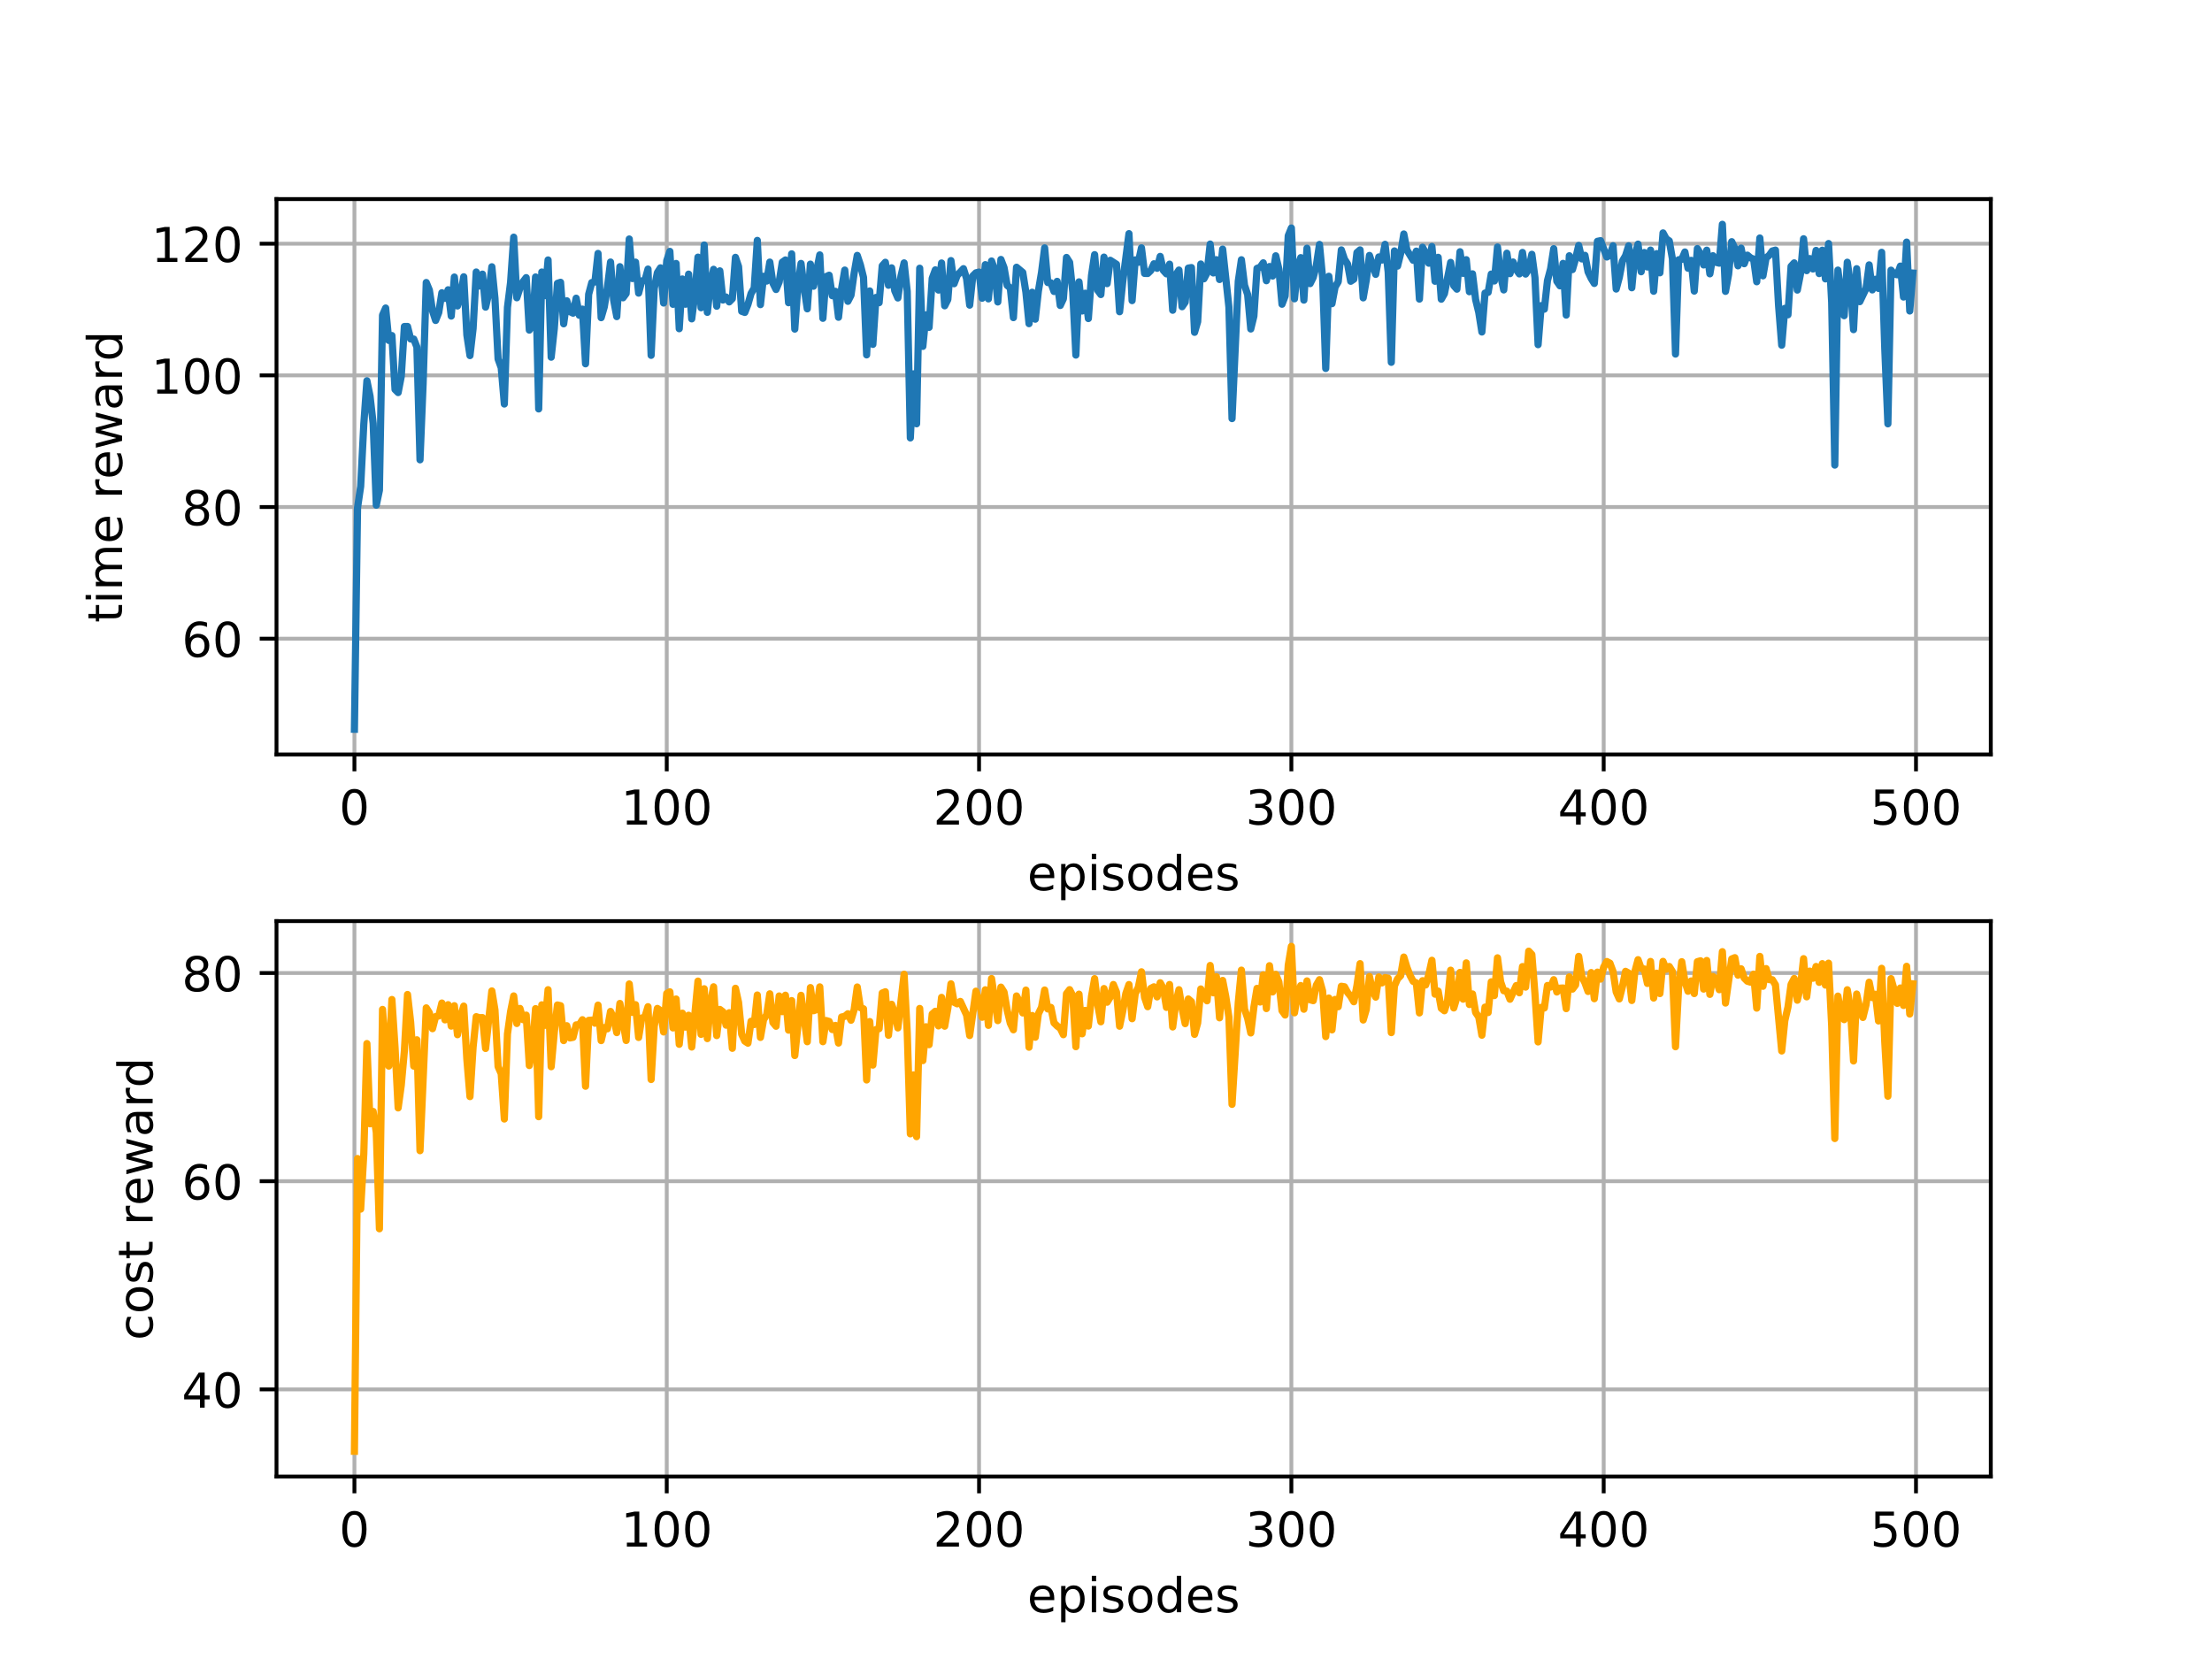 <?xml version="1.0" encoding="utf-8" standalone="no"?>
<!DOCTYPE svg PUBLIC "-//W3C//DTD SVG 1.1//EN"
  "http://www.w3.org/Graphics/SVG/1.1/DTD/svg11.dtd">
<!-- Created with matplotlib (https://matplotlib.org/) -->
<svg height="345.6pt" version="1.1" viewBox="0 0 460.8 345.6" width="460.8pt" xmlns="http://www.w3.org/2000/svg" xmlns:xlink="http://www.w3.org/1999/xlink">
 <defs>
  <style type="text/css">
*{stroke-linecap:butt;stroke-linejoin:round;}
  </style>
 </defs>
 <g id="figure_1">
  <g id="patch_1">
   <path d="M 0 345.6 
L 460.8 345.6 
L 460.8 0 
L 0 0 
z
" style="fill:#ffffff;"/>
  </g>
  <g id="axes_1">
   <g id="patch_2">
    <path d="M 57.6 157.173 
L 414.72 157.173 
L 414.72 41.472 
L 57.6 41.472 
z
" style="fill:#ffffff;"/>
   </g>
   <g id="matplotlib.axis_1">
    <g id="xtick_1">
     <g id="line2d_1">
      <path clip-path="url(#pd4149ec59f)" d="M 73.833 157.173 
L 73.833 41.472 
" style="fill:none;stroke:#b0b0b0;stroke-linecap:square;stroke-width:0.8;"/>
     </g>
     <g id="line2d_2">
      <defs>
       <path d="M 0 0 
L 0 3.5 
" id="mb2facb81f1" style="stroke:#000000;stroke-width:0.8;"/>
      </defs>
      <g>
       <use style="stroke:#000000;stroke-width:0.8;" x="73.833" xlink:href="#mb2facb81f1" y="157.173"/>
      </g>
     </g>
     <g id="text_1">
      <!-- 0 -->
      <defs>
       <path d="M 31.781 66.406 
Q 24.172 66.406 20.328 58.906 
Q 16.5 51.422 16.5 36.375 
Q 16.5 21.391 20.328 13.891 
Q 24.172 6.391 31.781 6.391 
Q 39.453 6.391 43.281 13.891 
Q 47.125 21.391 47.125 36.375 
Q 47.125 51.422 43.281 58.906 
Q 39.453 66.406 31.781 66.406 
z
M 31.781 74.219 
Q 44.047 74.219 50.516 64.516 
Q 56.984 54.828 56.984 36.375 
Q 56.984 17.969 50.516 8.266 
Q 44.047 -1.422 31.781 -1.422 
Q 19.531 -1.422 13.062 8.266 
Q 6.594 17.969 6.594 36.375 
Q 6.594 54.828 13.062 64.516 
Q 19.531 74.219 31.781 74.219 
z
" id="DejaVuSans-48"/>
      </defs>
      <g transform="translate(70.651 171.771)scale(0.1 -0.1)">
       <use xlink:href="#DejaVuSans-48"/>
      </g>
     </g>
    </g>
    <g id="xtick_2">
     <g id="line2d_3">
      <path clip-path="url(#pd4149ec59f)" d="M 138.894 157.173 
L 138.894 41.472 
" style="fill:none;stroke:#b0b0b0;stroke-linecap:square;stroke-width:0.8;"/>
     </g>
     <g id="line2d_4">
      <g>
       <use style="stroke:#000000;stroke-width:0.8;" x="138.894" xlink:href="#mb2facb81f1" y="157.173"/>
      </g>
     </g>
     <g id="text_2">
      <!-- 100 -->
      <defs>
       <path d="M 12.406 8.297 
L 28.516 8.297 
L 28.516 63.922 
L 10.984 60.406 
L 10.984 69.391 
L 28.422 72.906 
L 38.281 72.906 
L 38.281 8.297 
L 54.391 8.297 
L 54.391 0 
L 12.406 0 
z
" id="DejaVuSans-49"/>
      </defs>
      <g transform="translate(129.35 171.771)scale(0.1 -0.1)">
       <use xlink:href="#DejaVuSans-49"/>
       <use x="63.623" xlink:href="#DejaVuSans-48"/>
       <use x="127.246" xlink:href="#DejaVuSans-48"/>
      </g>
     </g>
    </g>
    <g id="xtick_3">
     <g id="line2d_5">
      <path clip-path="url(#pd4149ec59f)" d="M 203.955 157.173 
L 203.955 41.472 
" style="fill:none;stroke:#b0b0b0;stroke-linecap:square;stroke-width:0.8;"/>
     </g>
     <g id="line2d_6">
      <g>
       <use style="stroke:#000000;stroke-width:0.8;" x="203.955" xlink:href="#mb2facb81f1" y="157.173"/>
      </g>
     </g>
     <g id="text_3">
      <!-- 200 -->
      <defs>
       <path d="M 19.188 8.297 
L 53.609 8.297 
L 53.609 0 
L 7.328 0 
L 7.328 8.297 
Q 12.938 14.109 22.625 23.891 
Q 32.328 33.688 34.812 36.531 
Q 39.547 41.844 41.422 45.531 
Q 43.312 49.219 43.312 52.781 
Q 43.312 58.594 39.234 62.25 
Q 35.156 65.922 28.609 65.922 
Q 23.969 65.922 18.812 64.312 
Q 13.672 62.703 7.812 59.422 
L 7.812 69.391 
Q 13.766 71.781 18.938 73 
Q 24.125 74.219 28.422 74.219 
Q 39.75 74.219 46.484 68.547 
Q 53.219 62.891 53.219 53.422 
Q 53.219 48.922 51.531 44.891 
Q 49.859 40.875 45.406 35.406 
Q 44.188 33.984 37.641 27.219 
Q 31.109 20.453 19.188 8.297 
z
" id="DejaVuSans-50"/>
      </defs>
      <g transform="translate(194.411 171.771)scale(0.1 -0.1)">
       <use xlink:href="#DejaVuSans-50"/>
       <use x="63.623" xlink:href="#DejaVuSans-48"/>
       <use x="127.246" xlink:href="#DejaVuSans-48"/>
      </g>
     </g>
    </g>
    <g id="xtick_4">
     <g id="line2d_7">
      <path clip-path="url(#pd4149ec59f)" d="M 269.016 157.173 
L 269.016 41.472 
" style="fill:none;stroke:#b0b0b0;stroke-linecap:square;stroke-width:0.8;"/>
     </g>
     <g id="line2d_8">
      <g>
       <use style="stroke:#000000;stroke-width:0.8;" x="269.016" xlink:href="#mb2facb81f1" y="157.173"/>
      </g>
     </g>
     <g id="text_4">
      <!-- 300 -->
      <defs>
       <path d="M 40.578 39.312 
Q 47.656 37.797 51.625 33 
Q 55.609 28.219 55.609 21.188 
Q 55.609 10.406 48.188 4.484 
Q 40.766 -1.422 27.094 -1.422 
Q 22.516 -1.422 17.656 -0.516 
Q 12.797 0.391 7.625 2.203 
L 7.625 11.719 
Q 11.719 9.328 16.594 8.109 
Q 21.484 6.891 26.812 6.891 
Q 36.078 6.891 40.938 10.547 
Q 45.797 14.203 45.797 21.188 
Q 45.797 27.641 41.281 31.266 
Q 36.766 34.906 28.719 34.906 
L 20.219 34.906 
L 20.219 43.016 
L 29.109 43.016 
Q 36.375 43.016 40.234 45.922 
Q 44.094 48.828 44.094 54.297 
Q 44.094 59.906 40.109 62.906 
Q 36.141 65.922 28.719 65.922 
Q 24.656 65.922 20.016 65.031 
Q 15.375 64.156 9.812 62.312 
L 9.812 71.094 
Q 15.438 72.656 20.344 73.438 
Q 25.25 74.219 29.594 74.219 
Q 40.828 74.219 47.359 69.109 
Q 53.906 64.016 53.906 55.328 
Q 53.906 49.266 50.438 45.094 
Q 46.969 40.922 40.578 39.312 
z
" id="DejaVuSans-51"/>
      </defs>
      <g transform="translate(259.472 171.771)scale(0.1 -0.1)">
       <use xlink:href="#DejaVuSans-51"/>
       <use x="63.623" xlink:href="#DejaVuSans-48"/>
       <use x="127.246" xlink:href="#DejaVuSans-48"/>
      </g>
     </g>
    </g>
    <g id="xtick_5">
     <g id="line2d_9">
      <path clip-path="url(#pd4149ec59f)" d="M 334.077 157.173 
L 334.077 41.472 
" style="fill:none;stroke:#b0b0b0;stroke-linecap:square;stroke-width:0.8;"/>
     </g>
     <g id="line2d_10">
      <g>
       <use style="stroke:#000000;stroke-width:0.8;" x="334.077" xlink:href="#mb2facb81f1" y="157.173"/>
      </g>
     </g>
     <g id="text_5">
      <!-- 400 -->
      <defs>
       <path d="M 37.797 64.312 
L 12.891 25.391 
L 37.797 25.391 
z
M 35.203 72.906 
L 47.609 72.906 
L 47.609 25.391 
L 58.016 25.391 
L 58.016 17.188 
L 47.609 17.188 
L 47.609 0 
L 37.797 0 
L 37.797 17.188 
L 4.891 17.188 
L 4.891 26.703 
z
" id="DejaVuSans-52"/>
      </defs>
      <g transform="translate(324.533 171.771)scale(0.1 -0.1)">
       <use xlink:href="#DejaVuSans-52"/>
       <use x="63.623" xlink:href="#DejaVuSans-48"/>
       <use x="127.246" xlink:href="#DejaVuSans-48"/>
      </g>
     </g>
    </g>
    <g id="xtick_6">
     <g id="line2d_11">
      <path clip-path="url(#pd4149ec59f)" d="M 399.138 157.173 
L 399.138 41.472 
" style="fill:none;stroke:#b0b0b0;stroke-linecap:square;stroke-width:0.8;"/>
     </g>
     <g id="line2d_12">
      <g>
       <use style="stroke:#000000;stroke-width:0.8;" x="399.138" xlink:href="#mb2facb81f1" y="157.173"/>
      </g>
     </g>
     <g id="text_6">
      <!-- 500 -->
      <defs>
       <path d="M 10.797 72.906 
L 49.516 72.906 
L 49.516 64.594 
L 19.828 64.594 
L 19.828 46.734 
Q 21.969 47.469 24.109 47.828 
Q 26.266 48.188 28.422 48.188 
Q 40.625 48.188 47.75 41.5 
Q 54.891 34.812 54.891 23.391 
Q 54.891 11.625 47.562 5.094 
Q 40.234 -1.422 26.906 -1.422 
Q 22.312 -1.422 17.547 -0.641 
Q 12.797 0.141 7.719 1.703 
L 7.719 11.625 
Q 12.109 9.234 16.797 8.062 
Q 21.484 6.891 26.703 6.891 
Q 35.156 6.891 40.078 11.328 
Q 45.016 15.766 45.016 23.391 
Q 45.016 31 40.078 35.438 
Q 35.156 39.891 26.703 39.891 
Q 22.75 39.891 18.812 39.016 
Q 14.891 38.141 10.797 36.281 
z
" id="DejaVuSans-53"/>
      </defs>
      <g transform="translate(389.594 171.771)scale(0.1 -0.1)">
       <use xlink:href="#DejaVuSans-53"/>
       <use x="63.623" xlink:href="#DejaVuSans-48"/>
       <use x="127.246" xlink:href="#DejaVuSans-48"/>
      </g>
     </g>
    </g>
    <g id="text_7">
     <!-- episodes -->
     <defs>
      <path d="M 56.203 29.594 
L 56.203 25.203 
L 14.891 25.203 
Q 15.484 15.922 20.484 11.062 
Q 25.484 6.203 34.422 6.203 
Q 39.594 6.203 44.453 7.469 
Q 49.312 8.734 54.109 11.281 
L 54.109 2.781 
Q 49.266 0.734 44.188 -0.344 
Q 39.109 -1.422 33.891 -1.422 
Q 20.797 -1.422 13.156 6.188 
Q 5.516 13.812 5.516 26.812 
Q 5.516 40.234 12.766 48.109 
Q 20.016 56 32.328 56 
Q 43.359 56 49.781 48.891 
Q 56.203 41.797 56.203 29.594 
z
M 47.219 32.234 
Q 47.125 39.594 43.094 43.984 
Q 39.062 48.391 32.422 48.391 
Q 24.906 48.391 20.391 44.141 
Q 15.875 39.891 15.188 32.172 
z
" id="DejaVuSans-101"/>
      <path d="M 18.109 8.203 
L 18.109 -20.797 
L 9.078 -20.797 
L 9.078 54.688 
L 18.109 54.688 
L 18.109 46.391 
Q 20.953 51.266 25.266 53.625 
Q 29.594 56 35.594 56 
Q 45.562 56 51.781 48.094 
Q 58.016 40.188 58.016 27.297 
Q 58.016 14.406 51.781 6.484 
Q 45.562 -1.422 35.594 -1.422 
Q 29.594 -1.422 25.266 0.953 
Q 20.953 3.328 18.109 8.203 
z
M 48.688 27.297 
Q 48.688 37.203 44.609 42.844 
Q 40.531 48.484 33.406 48.484 
Q 26.266 48.484 22.188 42.844 
Q 18.109 37.203 18.109 27.297 
Q 18.109 17.391 22.188 11.75 
Q 26.266 6.109 33.406 6.109 
Q 40.531 6.109 44.609 11.75 
Q 48.688 17.391 48.688 27.297 
z
" id="DejaVuSans-112"/>
      <path d="M 9.422 54.688 
L 18.406 54.688 
L 18.406 0 
L 9.422 0 
z
M 9.422 75.984 
L 18.406 75.984 
L 18.406 64.594 
L 9.422 64.594 
z
" id="DejaVuSans-105"/>
      <path d="M 44.281 53.078 
L 44.281 44.578 
Q 40.484 46.531 36.375 47.5 
Q 32.281 48.484 27.875 48.484 
Q 21.188 48.484 17.844 46.438 
Q 14.5 44.391 14.5 40.281 
Q 14.5 37.156 16.891 35.375 
Q 19.281 33.594 26.516 31.984 
L 29.594 31.297 
Q 39.156 29.25 43.188 25.516 
Q 47.219 21.781 47.219 15.094 
Q 47.219 7.469 41.188 3.016 
Q 35.156 -1.422 24.609 -1.422 
Q 20.219 -1.422 15.453 -0.562 
Q 10.688 0.297 5.422 2 
L 5.422 11.281 
Q 10.406 8.688 15.234 7.391 
Q 20.062 6.109 24.812 6.109 
Q 31.156 6.109 34.562 8.281 
Q 37.984 10.453 37.984 14.406 
Q 37.984 18.062 35.516 20.016 
Q 33.062 21.969 24.703 23.781 
L 21.578 24.516 
Q 13.234 26.266 9.516 29.906 
Q 5.812 33.547 5.812 39.891 
Q 5.812 47.609 11.281 51.797 
Q 16.75 56 26.812 56 
Q 31.781 56 36.172 55.266 
Q 40.578 54.547 44.281 53.078 
z
" id="DejaVuSans-115"/>
      <path d="M 30.609 48.391 
Q 23.391 48.391 19.188 42.75 
Q 14.984 37.109 14.984 27.297 
Q 14.984 17.484 19.156 11.844 
Q 23.344 6.203 30.609 6.203 
Q 37.797 6.203 41.984 11.859 
Q 46.188 17.531 46.188 27.297 
Q 46.188 37.016 41.984 42.703 
Q 37.797 48.391 30.609 48.391 
z
M 30.609 56 
Q 42.328 56 49.016 48.375 
Q 55.719 40.766 55.719 27.297 
Q 55.719 13.875 49.016 6.219 
Q 42.328 -1.422 30.609 -1.422 
Q 18.844 -1.422 12.172 6.219 
Q 5.516 13.875 5.516 27.297 
Q 5.516 40.766 12.172 48.375 
Q 18.844 56 30.609 56 
z
" id="DejaVuSans-111"/>
      <path d="M 45.406 46.391 
L 45.406 75.984 
L 54.391 75.984 
L 54.391 0 
L 45.406 0 
L 45.406 8.203 
Q 42.578 3.328 38.25 0.953 
Q 33.938 -1.422 27.875 -1.422 
Q 17.969 -1.422 11.734 6.484 
Q 5.516 14.406 5.516 27.297 
Q 5.516 40.188 11.734 48.094 
Q 17.969 56 27.875 56 
Q 33.938 56 38.25 53.625 
Q 42.578 51.266 45.406 46.391 
z
M 14.797 27.297 
Q 14.797 17.391 18.875 11.75 
Q 22.953 6.109 30.078 6.109 
Q 37.203 6.109 41.297 11.75 
Q 45.406 17.391 45.406 27.297 
Q 45.406 37.203 41.297 42.844 
Q 37.203 48.484 30.078 48.484 
Q 22.953 48.484 18.875 42.844 
Q 14.797 37.203 14.797 27.297 
z
" id="DejaVuSans-100"/>
     </defs>
     <g transform="translate(214.001 185.449)scale(0.1 -0.1)">
      <use xlink:href="#DejaVuSans-101"/>
      <use x="61.523" xlink:href="#DejaVuSans-112"/>
      <use x="125" xlink:href="#DejaVuSans-105"/>
      <use x="152.783" xlink:href="#DejaVuSans-115"/>
      <use x="204.883" xlink:href="#DejaVuSans-111"/>
      <use x="266.064" xlink:href="#DejaVuSans-100"/>
      <use x="329.541" xlink:href="#DejaVuSans-101"/>
      <use x="391.064" xlink:href="#DejaVuSans-115"/>
     </g>
    </g>
   </g>
   <g id="matplotlib.axis_2">
    <g id="ytick_1">
     <g id="line2d_13">
      <path clip-path="url(#pd4149ec59f)" d="M 57.6 133.046 
L 414.72 133.046 
" style="fill:none;stroke:#b0b0b0;stroke-linecap:square;stroke-width:0.8;"/>
     </g>
     <g id="line2d_14">
      <defs>
       <path d="M 0 0 
L -3.5 0 
" id="m7abaccd9f4" style="stroke:#000000;stroke-width:0.8;"/>
      </defs>
      <g>
       <use style="stroke:#000000;stroke-width:0.8;" x="57.6" xlink:href="#m7abaccd9f4" y="133.046"/>
      </g>
     </g>
     <g id="text_8">
      <!-- 60 -->
      <defs>
       <path d="M 33.016 40.375 
Q 26.375 40.375 22.484 35.828 
Q 18.609 31.297 18.609 23.391 
Q 18.609 15.531 22.484 10.953 
Q 26.375 6.391 33.016 6.391 
Q 39.656 6.391 43.531 10.953 
Q 47.406 15.531 47.406 23.391 
Q 47.406 31.297 43.531 35.828 
Q 39.656 40.375 33.016 40.375 
z
M 52.594 71.297 
L 52.594 62.312 
Q 48.875 64.062 45.094 64.984 
Q 41.312 65.922 37.594 65.922 
Q 27.828 65.922 22.672 59.328 
Q 17.531 52.734 16.797 39.406 
Q 19.672 43.656 24.016 45.922 
Q 28.375 48.188 33.594 48.188 
Q 44.578 48.188 50.953 41.516 
Q 57.328 34.859 57.328 23.391 
Q 57.328 12.156 50.688 5.359 
Q 44.047 -1.422 33.016 -1.422 
Q 20.359 -1.422 13.672 8.266 
Q 6.984 17.969 6.984 36.375 
Q 6.984 53.656 15.188 63.938 
Q 23.391 74.219 37.203 74.219 
Q 40.922 74.219 44.703 73.484 
Q 48.484 72.75 52.594 71.297 
z
" id="DejaVuSans-54"/>
      </defs>
      <g transform="translate(37.875 136.845)scale(0.1 -0.1)">
       <use xlink:href="#DejaVuSans-54"/>
       <use x="63.623" xlink:href="#DejaVuSans-48"/>
      </g>
     </g>
    </g>
    <g id="ytick_2">
     <g id="line2d_15">
      <path clip-path="url(#pd4149ec59f)" d="M 57.6 105.621 
L 414.72 105.621 
" style="fill:none;stroke:#b0b0b0;stroke-linecap:square;stroke-width:0.8;"/>
     </g>
     <g id="line2d_16">
      <g>
       <use style="stroke:#000000;stroke-width:0.8;" x="57.6" xlink:href="#m7abaccd9f4" y="105.621"/>
      </g>
     </g>
     <g id="text_9">
      <!-- 80 -->
      <defs>
       <path d="M 31.781 34.625 
Q 24.75 34.625 20.719 30.859 
Q 16.703 27.094 16.703 20.516 
Q 16.703 13.922 20.719 10.156 
Q 24.75 6.391 31.781 6.391 
Q 38.812 6.391 42.859 10.172 
Q 46.922 13.969 46.922 20.516 
Q 46.922 27.094 42.891 30.859 
Q 38.875 34.625 31.781 34.625 
z
M 21.922 38.812 
Q 15.578 40.375 12.031 44.719 
Q 8.5 49.078 8.5 55.328 
Q 8.5 64.062 14.719 69.141 
Q 20.953 74.219 31.781 74.219 
Q 42.672 74.219 48.875 69.141 
Q 55.078 64.062 55.078 55.328 
Q 55.078 49.078 51.531 44.719 
Q 48 40.375 41.703 38.812 
Q 48.828 37.156 52.797 32.312 
Q 56.781 27.484 56.781 20.516 
Q 56.781 9.906 50.312 4.234 
Q 43.844 -1.422 31.781 -1.422 
Q 19.734 -1.422 13.25 4.234 
Q 6.781 9.906 6.781 20.516 
Q 6.781 27.484 10.781 32.312 
Q 14.797 37.156 21.922 38.812 
z
M 18.312 54.391 
Q 18.312 48.734 21.844 45.562 
Q 25.391 42.391 31.781 42.391 
Q 38.141 42.391 41.719 45.562 
Q 45.312 48.734 45.312 54.391 
Q 45.312 60.062 41.719 63.234 
Q 38.141 66.406 31.781 66.406 
Q 25.391 66.406 21.844 63.234 
Q 18.312 60.062 18.312 54.391 
z
" id="DejaVuSans-56"/>
      </defs>
      <g transform="translate(37.875 109.42)scale(0.1 -0.1)">
       <use xlink:href="#DejaVuSans-56"/>
       <use x="63.623" xlink:href="#DejaVuSans-48"/>
      </g>
     </g>
    </g>
    <g id="ytick_3">
     <g id="line2d_17">
      <path clip-path="url(#pd4149ec59f)" d="M 57.6 78.197 
L 414.72 78.197 
" style="fill:none;stroke:#b0b0b0;stroke-linecap:square;stroke-width:0.8;"/>
     </g>
     <g id="line2d_18">
      <g>
       <use style="stroke:#000000;stroke-width:0.8;" x="57.6" xlink:href="#m7abaccd9f4" y="78.197"/>
      </g>
     </g>
     <g id="text_10">
      <!-- 100 -->
      <g transform="translate(31.512 81.996)scale(0.1 -0.1)">
       <use xlink:href="#DejaVuSans-49"/>
       <use x="63.623" xlink:href="#DejaVuSans-48"/>
       <use x="127.246" xlink:href="#DejaVuSans-48"/>
      </g>
     </g>
    </g>
    <g id="ytick_4">
     <g id="line2d_19">
      <path clip-path="url(#pd4149ec59f)" d="M 57.6 50.772 
L 414.72 50.772 
" style="fill:none;stroke:#b0b0b0;stroke-linecap:square;stroke-width:0.8;"/>
     </g>
     <g id="line2d_20">
      <g>
       <use style="stroke:#000000;stroke-width:0.8;" x="57.6" xlink:href="#m7abaccd9f4" y="50.772"/>
      </g>
     </g>
     <g id="text_11">
      <!-- 120 -->
      <g transform="translate(31.512 54.571)scale(0.1 -0.1)">
       <use xlink:href="#DejaVuSans-49"/>
       <use x="63.623" xlink:href="#DejaVuSans-50"/>
       <use x="127.246" xlink:href="#DejaVuSans-48"/>
      </g>
     </g>
    </g>
    <g id="text_12">
     <!-- time reward -->
     <defs>
      <path d="M 18.312 70.219 
L 18.312 54.688 
L 36.812 54.688 
L 36.812 47.703 
L 18.312 47.703 
L 18.312 18.016 
Q 18.312 11.328 20.141 9.422 
Q 21.969 7.516 27.594 7.516 
L 36.812 7.516 
L 36.812 0 
L 27.594 0 
Q 17.188 0 13.234 3.875 
Q 9.281 7.766 9.281 18.016 
L 9.281 47.703 
L 2.688 47.703 
L 2.688 54.688 
L 9.281 54.688 
L 9.281 70.219 
z
" id="DejaVuSans-116"/>
      <path d="M 52 44.188 
Q 55.375 50.25 60.062 53.125 
Q 64.75 56 71.094 56 
Q 79.641 56 84.281 50.016 
Q 88.922 44.047 88.922 33.016 
L 88.922 0 
L 79.891 0 
L 79.891 32.719 
Q 79.891 40.578 77.094 44.375 
Q 74.312 48.188 68.609 48.188 
Q 61.625 48.188 57.562 43.547 
Q 53.516 38.922 53.516 30.906 
L 53.516 0 
L 44.484 0 
L 44.484 32.719 
Q 44.484 40.625 41.703 44.406 
Q 38.922 48.188 33.109 48.188 
Q 26.219 48.188 22.156 43.531 
Q 18.109 38.875 18.109 30.906 
L 18.109 0 
L 9.078 0 
L 9.078 54.688 
L 18.109 54.688 
L 18.109 46.188 
Q 21.188 51.219 25.484 53.609 
Q 29.781 56 35.688 56 
Q 41.656 56 45.828 52.969 
Q 50 49.953 52 44.188 
z
" id="DejaVuSans-109"/>
      <path id="DejaVuSans-32"/>
      <path d="M 41.109 46.297 
Q 39.594 47.172 37.812 47.578 
Q 36.031 48 33.891 48 
Q 26.266 48 22.188 43.047 
Q 18.109 38.094 18.109 28.812 
L 18.109 0 
L 9.078 0 
L 9.078 54.688 
L 18.109 54.688 
L 18.109 46.188 
Q 20.953 51.172 25.484 53.578 
Q 30.031 56 36.531 56 
Q 37.453 56 38.578 55.875 
Q 39.703 55.766 41.062 55.516 
z
" id="DejaVuSans-114"/>
      <path d="M 4.203 54.688 
L 13.188 54.688 
L 24.422 12.016 
L 35.594 54.688 
L 46.188 54.688 
L 57.422 12.016 
L 68.609 54.688 
L 77.594 54.688 
L 63.281 0 
L 52.688 0 
L 40.922 44.828 
L 29.109 0 
L 18.5 0 
z
" id="DejaVuSans-119"/>
      <path d="M 34.281 27.484 
Q 23.391 27.484 19.188 25 
Q 14.984 22.516 14.984 16.5 
Q 14.984 11.719 18.141 8.906 
Q 21.297 6.109 26.703 6.109 
Q 34.188 6.109 38.703 11.406 
Q 43.219 16.703 43.219 25.484 
L 43.219 27.484 
z
M 52.203 31.203 
L 52.203 0 
L 43.219 0 
L 43.219 8.297 
Q 40.141 3.328 35.547 0.953 
Q 30.953 -1.422 24.312 -1.422 
Q 15.922 -1.422 10.953 3.297 
Q 6 8.016 6 15.922 
Q 6 25.141 12.172 29.828 
Q 18.359 34.516 30.609 34.516 
L 43.219 34.516 
L 43.219 35.406 
Q 43.219 41.609 39.141 45 
Q 35.062 48.391 27.688 48.391 
Q 23 48.391 18.547 47.266 
Q 14.109 46.141 10.016 43.891 
L 10.016 52.203 
Q 14.938 54.109 19.578 55.047 
Q 24.219 56 28.609 56 
Q 40.484 56 46.344 49.844 
Q 52.203 43.703 52.203 31.203 
z
" id="DejaVuSans-97"/>
     </defs>
     <g transform="translate(25.433 129.72)rotate(-90)scale(0.1 -0.1)">
      <use xlink:href="#DejaVuSans-116"/>
      <use x="39.209" xlink:href="#DejaVuSans-105"/>
      <use x="66.992" xlink:href="#DejaVuSans-109"/>
      <use x="164.404" xlink:href="#DejaVuSans-101"/>
      <use x="225.928" xlink:href="#DejaVuSans-32"/>
      <use x="257.715" xlink:href="#DejaVuSans-114"/>
      <use x="298.797" xlink:href="#DejaVuSans-101"/>
      <use x="360.32" xlink:href="#DejaVuSans-119"/>
      <use x="442.107" xlink:href="#DejaVuSans-97"/>
      <use x="503.387" xlink:href="#DejaVuSans-114"/>
      <use x="544.484" xlink:href="#DejaVuSans-100"/>
     </g>
    </g>
   </g>
   <g id="line2d_21">
    <path clip-path="url(#pd4149ec59f)" d="M 73.833 151.914 
L 74.483 105.78 
L 75.134 101.322 
L 75.785 88.385 
L 76.435 79.318 
L 77.086 82.525 
L 77.736 88.221 
L 78.387 105.234 
L 79.038 102.134 
L 79.688 65.64 
L 80.339 64.168 
L 80.989 70.914 
L 81.64 69.897 
L 82.291 81.132 
L 82.941 81.777 
L 83.592 78.392 
L 84.242 68.015 
L 84.893 68.008 
L 85.544 70.619 
L 86.194 70.634 
L 86.845 72.284 
L 87.496 95.785 
L 88.146 79.837 
L 88.797 58.853 
L 89.447 60.428 
L 90.098 64.752 
L 90.749 66.756 
L 91.399 65.108 
L 92.05 60.985 
L 92.7 62.156 
L 93.351 60.368 
L 94.002 65.843 
L 94.652 57.715 
L 95.303 63.738 
L 95.953 61.579 
L 96.604 57.661 
L 97.255 69.783 
L 97.905 74.074 
L 98.556 68.43 
L 99.207 56.665 
L 99.857 59.58 
L 100.508 57.106 
L 101.158 63.98 
L 101.809 61.136 
L 102.46 55.576 
L 103.11 62.158 
L 103.761 74.788 
L 104.411 76.598 
L 105.062 84.162 
L 105.713 64.034 
L 106.363 58.82 
L 107.014 49.409 
L 107.664 62.029 
L 108.315 60.013 
L 108.966 58.68 
L 109.616 57.839 
L 110.267 68.766 
L 110.918 67.765 
L 111.568 57.697 
L 112.219 85.188 
L 112.869 56.667 
L 113.52 61.577 
L 114.171 54.155 
L 114.821 74.408 
L 115.472 68.44 
L 116.122 59.025 
L 116.773 58.808 
L 117.424 67.457 
L 118.074 62.663 
L 118.725 64.916 
L 119.375 65.236 
L 120.026 62.123 
L 120.677 65.672 
L 121.327 64.395 
L 121.978 75.786 
L 122.629 61.305 
L 123.279 58.863 
L 123.93 58.738 
L 124.58 52.795 
L 125.231 66.174 
L 125.882 63.93 
L 126.532 59.9 
L 127.183 54.587 
L 127.833 62.519 
L 128.484 65.956 
L 129.135 55.554 
L 129.785 62.032 
L 130.436 61.148 
L 131.086 49.79 
L 131.737 58.028 
L 132.388 54.607 
L 133.038 61.063 
L 133.689 58.512 
L 134.339 58.451 
L 134.99 56.056 
L 135.641 74.022 
L 136.291 60.1 
L 136.942 56.799 
L 137.593 55.799 
L 138.243 63.126 
L 138.894 54.308 
L 139.544 52.365 
L 140.195 63.394 
L 140.846 54.89 
L 141.496 68.478 
L 142.147 58.115 
L 142.797 63.379 
L 143.448 57.108 
L 144.099 66.424 
L 144.749 61.346 
L 145.4 53.57 
L 146.05 64.108 
L 146.701 51.037 
L 147.352 65.065 
L 148.002 59.201 
L 148.653 56.105 
L 149.304 63.795 
L 149.954 56.426 
L 150.605 62.501 
L 151.255 61.877 
L 151.906 62.889 
L 152.557 62.224 
L 153.207 53.611 
L 153.858 55.539 
L 154.508 64.85 
L 155.159 65.082 
L 155.81 63.421 
L 156.46 61.137 
L 157.111 60.022 
L 157.761 50.08 
L 158.412 63.458 
L 159.063 57.548 
L 159.713 58.555 
L 160.364 54.601 
L 161.015 58.985 
L 161.665 60.305 
L 162.316 58.736 
L 162.966 54.623 
L 163.617 54.155 
L 164.268 63.062 
L 164.918 52.88 
L 165.569 68.558 
L 166.219 59.545 
L 166.87 54.88 
L 167.521 60.101 
L 168.171 64.334 
L 168.822 55.019 
L 169.472 59.625 
L 170.774 53.101 
L 171.424 66.309 
L 172.075 57.631 
L 172.725 57.334 
L 173.376 61.599 
L 174.027 60.691 
L 174.677 66.094 
L 175.328 60.084 
L 175.979 56.259 
L 176.629 62.77 
L 177.28 61.502 
L 177.93 56.928 
L 178.581 53.203 
L 179.232 55.156 
L 179.882 57.781 
L 180.533 73.925 
L 181.183 60.611 
L 181.834 71.741 
L 182.485 61.965 
L 183.135 63.058 
L 183.786 55.366 
L 184.436 54.638 
L 185.087 59.423 
L 185.738 55.799 
L 186.388 60.556 
L 187.039 62.072 
L 187.69 57.507 
L 188.34 54.768 
L 188.991 60.708 
L 189.641 91.226 
L 190.292 77.877 
L 190.943 88.281 
L 191.593 55.876 
L 192.244 72.159 
L 192.894 65.593 
L 193.545 68.198 
L 194.196 57.978 
L 194.846 56.218 
L 195.497 60.426 
L 196.147 54.786 
L 196.798 63.702 
L 197.449 62.403 
L 198.099 54.284 
L 198.75 59.105 
L 199.401 57.376 
L 200.702 55.971 
L 201.352 58.01 
L 202.003 63.565 
L 202.654 57.483 
L 203.304 56.836 
L 203.955 56.679 
L 204.605 62.126 
L 205.256 55.132 
L 205.907 62.26 
L 206.557 54.373 
L 207.208 56.212 
L 207.858 62.901 
L 208.509 54.051 
L 209.16 55.743 
L 209.81 59.45 
L 210.461 59.985 
L 211.112 66.167 
L 211.762 55.673 
L 213.063 56.76 
L 213.714 60.87 
L 214.365 67.423 
L 215.015 60.882 
L 215.666 66.491 
L 216.316 60.626 
L 216.967 56.75 
L 217.618 51.635 
L 218.268 58.856 
L 218.919 58.912 
L 219.569 60.716 
L 220.22 58.611 
L 220.871 63.635 
L 221.521 62.241 
L 222.172 53.632 
L 222.822 54.654 
L 223.473 60.801 
L 224.124 73.967 
L 224.774 58.716 
L 225.425 64.783 
L 226.076 61.082 
L 226.726 66.355 
L 227.377 57.404 
L 228.027 53.052 
L 228.678 60.487 
L 229.329 61.361 
L 229.979 53.561 
L 230.63 59.089 
L 231.28 54.219 
L 232.582 55.054 
L 233.232 64.939 
L 233.883 58.727 
L 235.184 48.672 
L 235.835 62.622 
L 236.485 54.141 
L 237.136 54.639 
L 237.787 51.625 
L 238.437 56.956 
L 239.088 56.973 
L 239.738 56.348 
L 240.389 54.95 
L 241.04 55.892 
L 241.69 53.414 
L 242.341 56.322 
L 242.991 57.046 
L 243.642 55.028 
L 244.293 64.627 
L 244.943 57.254 
L 245.594 56.257 
L 246.244 63.893 
L 246.895 62.952 
L 247.546 55.853 
L 248.196 55.738 
L 248.847 69.227 
L 249.498 67.003 
L 250.148 54.997 
L 250.799 58.08 
L 251.449 56.845 
L 252.1 50.844 
L 252.751 56.858 
L 253.401 54.099 
L 254.052 58.225 
L 254.702 51.892 
L 256.004 63.973 
L 256.654 87.2 
L 257.955 58.586 
L 258.606 54.112 
L 259.257 59.421 
L 259.907 61.363 
L 260.558 68.532 
L 261.208 65.86 
L 261.859 55.907 
L 262.51 55.672 
L 263.16 54.751 
L 263.811 58.478 
L 264.462 55.523 
L 265.112 57.504 
L 265.763 53.286 
L 266.413 56.061 
L 267.064 63.375 
L 267.715 61.675 
L 268.365 49.103 
L 269.016 47.497 
L 269.666 62.245 
L 270.317 55.574 
L 270.968 53.672 
L 271.618 62.518 
L 272.269 51.704 
L 272.919 59.085 
L 273.57 57.778 
L 274.221 55.279 
L 274.871 50.922 
L 275.522 57.852 
L 276.173 76.76 
L 276.823 57.553 
L 277.474 63.262 
L 278.124 59.8 
L 278.775 58.698 
L 279.426 52.055 
L 280.076 53.994 
L 280.727 55 
L 281.377 58.591 
L 282.028 58.161 
L 282.679 52.609 
L 283.329 52.056 
L 283.98 62.05 
L 284.63 58.308 
L 285.281 53.212 
L 286.582 57.152 
L 287.233 53.523 
L 287.884 54.171 
L 288.534 50.899 
L 289.185 56.684 
L 289.835 75.476 
L 290.486 52.271 
L 291.137 55.433 
L 291.787 52.781 
L 292.438 48.741 
L 293.088 52.088 
L 294.39 54.223 
L 295.04 52.313 
L 295.691 62.307 
L 296.341 51.5 
L 296.992 52.736 
L 297.643 54.831 
L 298.293 51.353 
L 298.944 58.593 
L 299.595 53.604 
L 300.245 62.329 
L 300.896 61.183 
L 302.197 54.665 
L 302.848 59.503 
L 303.498 60.238 
L 304.149 52.445 
L 304.799 56.948 
L 305.45 54.098 
L 306.101 60.772 
L 306.751 57.048 
L 307.402 62.42 
L 308.052 65.084 
L 308.703 69.16 
L 309.354 61.054 
L 310.004 60.907 
L 310.655 57.094 
L 311.305 58.537 
L 311.956 51.456 
L 312.607 57.419 
L 313.257 60.395 
L 313.908 52.749 
L 314.559 57.006 
L 315.209 54.58 
L 315.86 56.161 
L 316.51 57.062 
L 317.161 52.589 
L 317.812 57.092 
L 318.462 56.103 
L 319.113 52.977 
L 319.763 57.84 
L 320.414 71.803 
L 321.065 63.668 
L 321.715 64.405 
L 322.366 58.449 
L 323.016 56.002 
L 323.667 51.799 
L 324.318 58.587 
L 324.968 59.54 
L 325.619 54.866 
L 326.27 65.639 
L 326.92 53.28 
L 327.571 56.158 
L 328.221 53.905 
L 328.872 51.13 
L 329.523 53.94 
L 330.173 53.191 
L 330.824 56.635 
L 331.474 57.999 
L 332.125 59.045 
L 332.776 50.272 
L 333.426 50.136 
L 334.727 53.536 
L 335.378 53.187 
L 336.029 51.193 
L 336.679 60.211 
L 337.33 57.788 
L 337.981 54.384 
L 338.631 53.273 
L 339.282 51.204 
L 339.932 59.947 
L 340.583 53.027 
L 341.234 50.855 
L 341.884 56.609 
L 342.535 52.602 
L 343.185 55.618 
L 343.836 52.096 
L 344.487 60.672 
L 345.137 52.829 
L 345.788 56.83 
L 346.438 48.518 
L 347.089 49.73 
L 347.74 50.18 
L 348.39 53.905 
L 349.041 73.755 
L 349.691 54.11 
L 350.342 54.025 
L 350.993 52.497 
L 351.643 55.874 
L 352.294 54.239 
L 352.945 60.64 
L 353.595 51.782 
L 354.246 52.875 
L 354.896 55.191 
L 355.547 52.118 
L 356.198 57.045 
L 356.848 53.271 
L 357.499 54.65 
L 358.149 54.824 
L 358.8 46.731 
L 359.451 60.697 
L 360.101 57.158 
L 360.752 50.348 
L 361.402 51.705 
L 362.053 55.376 
L 362.704 51.685 
L 363.354 54.936 
L 364.005 53.151 
L 364.656 53.698 
L 365.306 53.987 
L 365.957 58.694 
L 366.607 49.58 
L 367.258 57.46 
L 367.909 53.73 
L 368.559 53.191 
L 369.21 52.282 
L 369.86 52.103 
L 370.511 63.683 
L 371.162 71.912 
L 371.812 64.24 
L 372.463 65.577 
L 373.113 55.478 
L 373.764 54.76 
L 374.415 60.428 
L 375.065 57.116 
L 375.716 49.742 
L 376.367 56.38 
L 377.017 53.871 
L 377.668 56.033 
L 378.318 52.166 
L 378.969 56.993 
L 379.62 52.123 
L 380.27 58.096 
L 380.921 50.736 
L 381.571 62.958 
L 382.222 96.883 
L 382.873 56.267 
L 383.523 61.539 
L 384.174 65.765 
L 384.824 54.632 
L 385.475 59.087 
L 386.126 68.667 
L 386.776 55.977 
L 387.427 62.84 
L 388.728 60.118 
L 389.379 55.178 
L 390.029 60.393 
L 390.68 58.184 
L 391.331 60.085 
L 391.981 52.561 
L 392.632 72.611 
L 393.282 88.289 
L 393.933 56.283 
L 394.584 57.09 
L 395.234 57.238 
L 395.885 55.434 
L 396.535 61.876 
L 397.186 50.434 
L 397.837 64.783 
L 398.487 56.886 
L 398.487 56.886 
" style="fill:none;stroke:#1f77b4;stroke-linecap:square;stroke-width:1.5;"/>
   </g>
   <g id="patch_3">
    <path d="M 57.6 157.173 
L 57.6 41.472 
" style="fill:none;stroke:#000000;stroke-linecap:square;stroke-linejoin:miter;stroke-width:0.8;"/>
   </g>
   <g id="patch_4">
    <path d="M 414.72 157.173 
L 414.72 41.472 
" style="fill:none;stroke:#000000;stroke-linecap:square;stroke-linejoin:miter;stroke-width:0.8;"/>
   </g>
   <g id="patch_5">
    <path d="M 57.6 157.173 
L 414.72 157.173 
" style="fill:none;stroke:#000000;stroke-linecap:square;stroke-linejoin:miter;stroke-width:0.8;"/>
   </g>
   <g id="patch_6">
    <path d="M 57.6 41.472 
L 414.72 41.472 
" style="fill:none;stroke:#000000;stroke-linecap:square;stroke-linejoin:miter;stroke-width:0.8;"/>
   </g>
  </g>
  <g id="axes_2">
   <g id="patch_7">
    <path d="M 57.6 307.584 
L 414.72 307.584 
L 414.72 191.883 
L 57.6 191.883 
z
" style="fill:#ffffff;"/>
   </g>
   <g id="matplotlib.axis_3">
    <g id="xtick_7">
     <g id="line2d_22">
      <path clip-path="url(#p462fafb2a9)" d="M 73.833 307.584 
L 73.833 191.883 
" style="fill:none;stroke:#b0b0b0;stroke-linecap:square;stroke-width:0.8;"/>
     </g>
     <g id="line2d_23">
      <g>
       <use style="stroke:#000000;stroke-width:0.8;" x="73.833" xlink:href="#mb2facb81f1" y="307.584"/>
      </g>
     </g>
     <g id="text_13">
      <!-- 0 -->
      <g transform="translate(70.651 322.182)scale(0.1 -0.1)">
       <use xlink:href="#DejaVuSans-48"/>
      </g>
     </g>
    </g>
    <g id="xtick_8">
     <g id="line2d_24">
      <path clip-path="url(#p462fafb2a9)" d="M 138.894 307.584 
L 138.894 191.883 
" style="fill:none;stroke:#b0b0b0;stroke-linecap:square;stroke-width:0.8;"/>
     </g>
     <g id="line2d_25">
      <g>
       <use style="stroke:#000000;stroke-width:0.8;" x="138.894" xlink:href="#mb2facb81f1" y="307.584"/>
      </g>
     </g>
     <g id="text_14">
      <!-- 100 -->
      <g transform="translate(129.35 322.182)scale(0.1 -0.1)">
       <use xlink:href="#DejaVuSans-49"/>
       <use x="63.623" xlink:href="#DejaVuSans-48"/>
       <use x="127.246" xlink:href="#DejaVuSans-48"/>
      </g>
     </g>
    </g>
    <g id="xtick_9">
     <g id="line2d_26">
      <path clip-path="url(#p462fafb2a9)" d="M 203.955 307.584 
L 203.955 191.883 
" style="fill:none;stroke:#b0b0b0;stroke-linecap:square;stroke-width:0.8;"/>
     </g>
     <g id="line2d_27">
      <g>
       <use style="stroke:#000000;stroke-width:0.8;" x="203.955" xlink:href="#mb2facb81f1" y="307.584"/>
      </g>
     </g>
     <g id="text_15">
      <!-- 200 -->
      <g transform="translate(194.411 322.182)scale(0.1 -0.1)">
       <use xlink:href="#DejaVuSans-50"/>
       <use x="63.623" xlink:href="#DejaVuSans-48"/>
       <use x="127.246" xlink:href="#DejaVuSans-48"/>
      </g>
     </g>
    </g>
    <g id="xtick_10">
     <g id="line2d_28">
      <path clip-path="url(#p462fafb2a9)" d="M 269.016 307.584 
L 269.016 191.883 
" style="fill:none;stroke:#b0b0b0;stroke-linecap:square;stroke-width:0.8;"/>
     </g>
     <g id="line2d_29">
      <g>
       <use style="stroke:#000000;stroke-width:0.8;" x="269.016" xlink:href="#mb2facb81f1" y="307.584"/>
      </g>
     </g>
     <g id="text_16">
      <!-- 300 -->
      <g transform="translate(259.472 322.182)scale(0.1 -0.1)">
       <use xlink:href="#DejaVuSans-51"/>
       <use x="63.623" xlink:href="#DejaVuSans-48"/>
       <use x="127.246" xlink:href="#DejaVuSans-48"/>
      </g>
     </g>
    </g>
    <g id="xtick_11">
     <g id="line2d_30">
      <path clip-path="url(#p462fafb2a9)" d="M 334.077 307.584 
L 334.077 191.883 
" style="fill:none;stroke:#b0b0b0;stroke-linecap:square;stroke-width:0.8;"/>
     </g>
     <g id="line2d_31">
      <g>
       <use style="stroke:#000000;stroke-width:0.8;" x="334.077" xlink:href="#mb2facb81f1" y="307.584"/>
      </g>
     </g>
     <g id="text_17">
      <!-- 400 -->
      <g transform="translate(324.533 322.182)scale(0.1 -0.1)">
       <use xlink:href="#DejaVuSans-52"/>
       <use x="63.623" xlink:href="#DejaVuSans-48"/>
       <use x="127.246" xlink:href="#DejaVuSans-48"/>
      </g>
     </g>
    </g>
    <g id="xtick_12">
     <g id="line2d_32">
      <path clip-path="url(#p462fafb2a9)" d="M 399.138 307.584 
L 399.138 191.883 
" style="fill:none;stroke:#b0b0b0;stroke-linecap:square;stroke-width:0.8;"/>
     </g>
     <g id="line2d_33">
      <g>
       <use style="stroke:#000000;stroke-width:0.8;" x="399.138" xlink:href="#mb2facb81f1" y="307.584"/>
      </g>
     </g>
     <g id="text_18">
      <!-- 500 -->
      <g transform="translate(389.594 322.182)scale(0.1 -0.1)">
       <use xlink:href="#DejaVuSans-53"/>
       <use x="63.623" xlink:href="#DejaVuSans-48"/>
       <use x="127.246" xlink:href="#DejaVuSans-48"/>
      </g>
     </g>
    </g>
    <g id="text_19">
     <!-- episodes -->
     <g transform="translate(214.001 335.861)scale(0.1 -0.1)">
      <use xlink:href="#DejaVuSans-101"/>
      <use x="61.523" xlink:href="#DejaVuSans-112"/>
      <use x="125" xlink:href="#DejaVuSans-105"/>
      <use x="152.783" xlink:href="#DejaVuSans-115"/>
      <use x="204.883" xlink:href="#DejaVuSans-111"/>
      <use x="266.064" xlink:href="#DejaVuSans-100"/>
      <use x="329.541" xlink:href="#DejaVuSans-101"/>
      <use x="391.064" xlink:href="#DejaVuSans-115"/>
     </g>
    </g>
   </g>
   <g id="matplotlib.axis_4">
    <g id="ytick_5">
     <g id="line2d_34">
      <path clip-path="url(#p462fafb2a9)" d="M 57.6 289.437 
L 414.72 289.437 
" style="fill:none;stroke:#b0b0b0;stroke-linecap:square;stroke-width:0.8;"/>
     </g>
     <g id="line2d_35">
      <g>
       <use style="stroke:#000000;stroke-width:0.8;" x="57.6" xlink:href="#m7abaccd9f4" y="289.437"/>
      </g>
     </g>
     <g id="text_20">
      <!-- 40 -->
      <g transform="translate(37.875 293.236)scale(0.1 -0.1)">
       <use xlink:href="#DejaVuSans-52"/>
       <use x="63.623" xlink:href="#DejaVuSans-48"/>
      </g>
     </g>
    </g>
    <g id="ytick_6">
     <g id="line2d_36">
      <path clip-path="url(#p462fafb2a9)" d="M 57.6 246.067 
L 414.72 246.067 
" style="fill:none;stroke:#b0b0b0;stroke-linecap:square;stroke-width:0.8;"/>
     </g>
     <g id="line2d_37">
      <g>
       <use style="stroke:#000000;stroke-width:0.8;" x="57.6" xlink:href="#m7abaccd9f4" y="246.067"/>
      </g>
     </g>
     <g id="text_21">
      <!-- 60 -->
      <g transform="translate(37.875 249.866)scale(0.1 -0.1)">
       <use xlink:href="#DejaVuSans-54"/>
       <use x="63.623" xlink:href="#DejaVuSans-48"/>
      </g>
     </g>
    </g>
    <g id="ytick_7">
     <g id="line2d_38">
      <path clip-path="url(#p462fafb2a9)" d="M 57.6 202.697 
L 414.72 202.697 
" style="fill:none;stroke:#b0b0b0;stroke-linecap:square;stroke-width:0.8;"/>
     </g>
     <g id="line2d_39">
      <g>
       <use style="stroke:#000000;stroke-width:0.8;" x="57.6" xlink:href="#m7abaccd9f4" y="202.697"/>
      </g>
     </g>
     <g id="text_22">
      <!-- 80 -->
      <g transform="translate(37.875 206.496)scale(0.1 -0.1)">
       <use xlink:href="#DejaVuSans-56"/>
       <use x="63.623" xlink:href="#DejaVuSans-48"/>
      </g>
     </g>
    </g>
    <g id="text_23">
     <!-- cost reward -->
     <defs>
      <path d="M 48.781 52.594 
L 48.781 44.188 
Q 44.969 46.297 41.141 47.344 
Q 37.312 48.391 33.406 48.391 
Q 24.656 48.391 19.812 42.844 
Q 14.984 37.312 14.984 27.297 
Q 14.984 17.281 19.812 11.734 
Q 24.656 6.203 33.406 6.203 
Q 37.312 6.203 41.141 7.25 
Q 44.969 8.297 48.781 10.406 
L 48.781 2.094 
Q 45.016 0.344 40.984 -0.531 
Q 36.969 -1.422 32.422 -1.422 
Q 20.062 -1.422 12.781 6.344 
Q 5.516 14.109 5.516 27.297 
Q 5.516 40.672 12.859 48.328 
Q 20.219 56 33.016 56 
Q 37.156 56 41.109 55.141 
Q 45.062 54.297 48.781 52.594 
z
" id="DejaVuSans-99"/>
     </defs>
     <g transform="translate(31.795 279.209)rotate(-90)scale(0.1 -0.1)">
      <use xlink:href="#DejaVuSans-99"/>
      <use x="54.98" xlink:href="#DejaVuSans-111"/>
      <use x="116.162" xlink:href="#DejaVuSans-115"/>
      <use x="168.262" xlink:href="#DejaVuSans-116"/>
      <use x="207.471" xlink:href="#DejaVuSans-32"/>
      <use x="239.258" xlink:href="#DejaVuSans-114"/>
      <use x="280.34" xlink:href="#DejaVuSans-101"/>
      <use x="341.863" xlink:href="#DejaVuSans-119"/>
      <use x="423.65" xlink:href="#DejaVuSans-97"/>
      <use x="484.93" xlink:href="#DejaVuSans-114"/>
      <use x="526.027" xlink:href="#DejaVuSans-100"/>
     </g>
    </g>
   </g>
   <g id="line2d_40">
    <path clip-path="url(#p462fafb2a9)" d="M 73.833 302.325 
L 74.483 241.347 
L 75.134 251.879 
L 75.785 240.343 
L 76.435 217.395 
L 77.086 234.105 
L 77.736 231.539 
L 78.387 235.897 
L 79.038 255.975 
L 79.688 210.282 
L 80.339 219.283 
L 80.989 222.086 
L 81.64 208.219 
L 82.291 218.169 
L 82.941 230.796 
L 83.592 226.061 
L 84.242 218.892 
L 84.893 207.171 
L 85.544 212.911 
L 86.194 222.091 
L 86.845 216.613 
L 87.496 239.707 
L 88.797 209.959 
L 89.447 210.983 
L 90.098 214.289 
L 90.749 211.773 
L 91.399 211.645 
L 92.05 208.953 
L 92.7 212.456 
L 93.351 209.293 
L 94.002 213.756 
L 94.652 209.51 
L 95.303 215.549 
L 95.953 211.708 
L 96.604 209.59 
L 97.255 220.673 
L 97.905 228.442 
L 98.556 218.146 
L 99.207 211.797 
L 99.857 212.007 
L 100.508 211.986 
L 101.158 218.415 
L 102.46 206.43 
L 103.11 210.407 
L 103.761 222.194 
L 104.411 223.668 
L 105.062 233.108 
L 105.713 215.399 
L 106.363 210.745 
L 107.014 207.47 
L 107.664 213.21 
L 108.315 210.078 
L 108.966 212.413 
L 109.616 211.469 
L 110.267 221.968 
L 110.918 218.412 
L 111.568 210.116 
L 112.219 232.63 
L 112.869 209.323 
L 113.52 213.595 
L 114.171 206.175 
L 114.821 222.215 
L 115.472 215.017 
L 116.122 209.357 
L 116.773 209.505 
L 117.424 216.774 
L 118.074 213.676 
L 118.725 216.221 
L 119.375 216.096 
L 120.026 213.503 
L 120.677 213.477 
L 121.327 212.425 
L 121.978 226.284 
L 122.629 212.565 
L 123.279 212.509 
L 123.93 213.154 
L 124.58 209.384 
L 125.231 216.778 
L 125.882 214.058 
L 126.532 214.322 
L 127.183 210.699 
L 127.833 212.034 
L 128.484 215.114 
L 129.135 209.034 
L 130.436 216.751 
L 131.086 204.978 
L 131.737 210.893 
L 132.388 209.292 
L 133.038 216.121 
L 133.689 212.085 
L 134.339 211.851 
L 134.99 209.714 
L 135.641 224.882 
L 136.291 213.765 
L 136.942 210.074 
L 137.593 210.526 
L 138.243 214.977 
L 138.894 206.964 
L 139.544 206.614 
L 140.195 214.134 
L 140.846 208.116 
L 141.496 217.545 
L 142.147 211.063 
L 142.797 213.967 
L 143.448 211.495 
L 144.099 218.115 
L 145.4 204.384 
L 146.05 215.482 
L 146.701 205.976 
L 147.352 216.358 
L 148.002 208.933 
L 148.653 205.568 
L 149.304 215.733 
L 149.954 210.281 
L 150.605 210.778 
L 151.255 213.562 
L 151.906 210.972 
L 152.557 218.38 
L 153.207 205.877 
L 153.858 208.826 
L 154.508 215.46 
L 155.159 216.887 
L 155.81 217.311 
L 156.46 212.747 
L 157.111 213.43 
L 157.761 207.278 
L 158.412 216.11 
L 159.063 212.414 
L 159.713 211.396 
L 160.364 207.029 
L 161.015 213.01 
L 161.665 213.786 
L 162.316 207.479 
L 162.966 210.741 
L 163.617 207.323 
L 164.268 214.595 
L 164.918 208.443 
L 165.569 219.891 
L 166.87 207.342 
L 168.171 217.01 
L 168.822 205.732 
L 169.472 210.551 
L 170.123 210.321 
L 170.774 205.584 
L 171.424 217.005 
L 172.075 212.596 
L 172.725 212.784 
L 173.376 214.469 
L 174.027 213.613 
L 174.677 217.289 
L 175.328 211.857 
L 175.979 211.731 
L 176.629 211.185 
L 177.28 212.533 
L 177.93 210.337 
L 178.581 205.608 
L 179.232 209.915 
L 179.882 210.152 
L 180.533 224.975 
L 181.183 212.811 
L 181.834 221.876 
L 182.485 214.482 
L 183.135 214.293 
L 183.786 206.87 
L 184.436 206.605 
L 185.087 215.661 
L 185.738 209.209 
L 186.388 211.069 
L 187.039 214.135 
L 188.34 202.953 
L 188.991 215.026 
L 189.641 236.204 
L 190.292 223.923 
L 190.943 236.781 
L 191.593 210.081 
L 192.244 220.941 
L 192.894 213.893 
L 193.545 217.622 
L 194.196 211.242 
L 194.846 210.67 
L 195.497 213.712 
L 196.147 207.773 
L 196.798 213.772 
L 197.449 210.088 
L 198.099 204.95 
L 198.75 208.792 
L 199.401 209.115 
L 200.051 208.616 
L 201.352 211.433 
L 202.003 215.718 
L 203.304 206.487 
L 203.955 208.37 
L 204.605 211.911 
L 205.256 206.193 
L 205.907 213.598 
L 206.557 203.846 
L 207.858 212.613 
L 208.509 205.639 
L 209.16 206.665 
L 209.81 210.432 
L 210.461 213.152 
L 211.112 214.522 
L 211.762 207.474 
L 212.413 208.775 
L 213.063 211.016 
L 213.714 206.256 
L 214.365 218.156 
L 215.015 211.546 
L 215.666 216.073 
L 216.316 211.187 
L 216.967 209.854 
L 217.618 206.241 
L 218.268 210.181 
L 218.919 209.862 
L 219.569 213.082 
L 220.22 213.726 
L 220.871 214.208 
L 221.521 215.547 
L 222.172 207.002 
L 222.822 206.161 
L 223.473 207.426 
L 224.124 218.047 
L 224.774 207.103 
L 225.425 215.361 
L 226.076 210.484 
L 226.726 213.75 
L 227.377 207.59 
L 228.027 203.871 
L 228.678 209.348 
L 229.329 212.857 
L 229.979 205.935 
L 230.63 208.782 
L 231.28 207.718 
L 231.931 205.095 
L 232.582 206.684 
L 233.232 213.778 
L 233.883 210.655 
L 234.533 206.971 
L 235.184 205.103 
L 235.835 212.212 
L 236.485 207.019 
L 237.136 205.664 
L 237.787 202.446 
L 238.437 207.78 
L 239.088 209.714 
L 239.738 205.902 
L 240.389 205.57 
L 241.04 207.669 
L 241.69 204.725 
L 242.341 205.889 
L 242.991 209.855 
L 243.642 205.091 
L 244.293 213.935 
L 244.943 208.952 
L 245.594 206.171 
L 246.244 210.046 
L 246.895 213.246 
L 247.546 208.104 
L 248.196 208.673 
L 248.847 215.476 
L 249.498 213.104 
L 250.148 206.021 
L 250.799 207.637 
L 251.449 208.485 
L 252.1 201.125 
L 252.751 206.819 
L 253.401 203.467 
L 254.052 212.03 
L 254.702 204.242 
L 255.353 207.604 
L 256.004 211.883 
L 256.654 230.057 
L 257.955 208.821 
L 258.606 202.098 
L 259.257 210.214 
L 259.907 212.122 
L 260.558 215.184 
L 261.208 209.794 
L 261.859 205.896 
L 262.51 208.734 
L 263.16 203.08 
L 263.811 210.105 
L 264.462 201.171 
L 265.112 206.634 
L 265.763 202.976 
L 266.413 204.557 
L 267.064 210.542 
L 267.715 211.445 
L 268.365 201.08 
L 269.016 197.142 
L 269.666 210.985 
L 270.317 207.12 
L 270.968 205.308 
L 271.618 210.239 
L 272.269 204.344 
L 272.919 208.268 
L 273.57 208.458 
L 274.221 205.223 
L 274.871 204.091 
L 275.522 206.44 
L 276.173 215.942 
L 276.823 207.914 
L 277.474 214.542 
L 278.124 208.201 
L 278.775 209.723 
L 279.426 205.456 
L 280.076 205.561 
L 280.727 206.751 
L 281.377 207.552 
L 282.028 208.68 
L 282.679 205.299 
L 283.329 200.744 
L 283.98 212.484 
L 284.63 210.266 
L 285.281 203.425 
L 285.932 206.41 
L 286.582 207.717 
L 287.233 203.514 
L 287.884 204.756 
L 288.534 203.644 
L 289.185 203.781 
L 289.835 215.114 
L 290.486 205.39 
L 291.137 203.902 
L 291.787 203.247 
L 292.438 199.375 
L 293.088 201.512 
L 293.739 203.195 
L 294.39 204.435 
L 295.04 204.742 
L 295.691 211.008 
L 296.341 204.3 
L 296.992 205.189 
L 297.643 203.019 
L 298.293 200.045 
L 298.944 207.106 
L 299.595 206.461 
L 300.245 210.048 
L 300.896 210.555 
L 301.546 208.526 
L 302.197 202.11 
L 302.848 209.97 
L 303.498 207.777 
L 304.149 202.571 
L 304.799 208.146 
L 305.45 200.587 
L 306.101 209.259 
L 306.751 207.058 
L 307.402 210.919 
L 308.052 211.863 
L 308.703 215.654 
L 309.354 209.806 
L 310.004 210.933 
L 310.655 204.531 
L 311.305 207.395 
L 311.956 199.533 
L 312.607 204.524 
L 313.257 206.389 
L 313.908 206.475 
L 314.559 208.16 
L 315.86 205.317 
L 316.51 206.815 
L 317.161 201.357 
L 317.812 205.63 
L 318.462 198.149 
L 319.113 198.84 
L 319.763 207.075 
L 320.414 217.053 
L 321.065 209.843 
L 321.715 209.986 
L 322.366 205.295 
L 323.016 205.614 
L 323.667 204.092 
L 324.318 206.647 
L 324.968 205.853 
L 325.619 205.817 
L 326.27 210.121 
L 326.92 203.503 
L 327.571 206.05 
L 328.221 205.185 
L 328.872 199.231 
L 329.523 203.464 
L 330.173 204.734 
L 330.824 206.538 
L 331.474 202.605 
L 332.125 208.047 
L 332.776 202.515 
L 333.426 203.966 
L 334.077 201.456 
L 334.727 200.302 
L 335.378 200.646 
L 336.029 202.394 
L 336.679 206.632 
L 337.33 208.092 
L 337.981 205.529 
L 338.631 202.349 
L 339.282 202.714 
L 339.932 208.42 
L 340.583 202.357 
L 341.234 199.923 
L 341.884 201.736 
L 342.535 201.859 
L 343.185 204.864 
L 343.836 200.292 
L 344.487 207.91 
L 345.137 202.739 
L 345.788 206.981 
L 346.438 200.274 
L 347.089 201.913 
L 347.74 201.336 
L 348.39 202.38 
L 349.041 218.054 
L 349.691 205.635 
L 350.342 200.344 
L 350.993 204.423 
L 351.643 206.493 
L 352.294 204.354 
L 352.945 206.981 
L 353.595 200.337 
L 354.246 200.152 
L 354.896 206.044 
L 355.547 200.089 
L 356.198 207.147 
L 356.848 203.417 
L 357.499 204.068 
L 358.149 206.175 
L 358.8 198.255 
L 359.451 208.955 
L 360.752 199.764 
L 361.402 199.499 
L 362.053 203.147 
L 362.704 201.823 
L 363.354 203.752 
L 364.005 204.403 
L 364.656 204.598 
L 365.306 202.937 
L 365.957 210.011 
L 366.607 199.237 
L 367.258 205.458 
L 367.909 201.779 
L 368.559 204.075 
L 369.21 204.097 
L 369.86 205.157 
L 371.162 218.935 
L 371.812 212.608 
L 372.463 209.808 
L 373.113 205.067 
L 373.764 203.836 
L 374.415 208.362 
L 375.065 205.602 
L 375.716 199.713 
L 376.367 207.657 
L 377.017 202.301 
L 377.668 203.787 
L 378.318 201.333 
L 378.969 204.636 
L 379.62 200.749 
L 380.27 205.218 
L 380.921 200.646 
L 381.571 213.647 
L 382.222 237.175 
L 382.873 207.509 
L 383.523 211.43 
L 384.174 212.408 
L 384.824 206.186 
L 385.475 210.043 
L 386.126 221.018 
L 386.776 207.074 
L 387.427 210.031 
L 388.078 211.956 
L 388.728 209.331 
L 389.379 204.61 
L 390.029 207.819 
L 390.68 207.118 
L 391.331 212.684 
L 391.981 201.719 
L 392.632 217.051 
L 393.282 228.358 
L 393.933 203.862 
L 394.584 206.168 
L 395.234 209.019 
L 395.885 205.816 
L 396.535 209.451 
L 397.186 201.3 
L 397.837 211.235 
L 398.487 204.954 
L 398.487 204.954 
" style="fill:none;stroke:#ffa500;stroke-linecap:square;stroke-width:1.5;"/>
   </g>
   <g id="patch_8">
    <path d="M 57.6 307.584 
L 57.6 191.883 
" style="fill:none;stroke:#000000;stroke-linecap:square;stroke-linejoin:miter;stroke-width:0.8;"/>
   </g>
   <g id="patch_9">
    <path d="M 414.72 307.584 
L 414.72 191.883 
" style="fill:none;stroke:#000000;stroke-linecap:square;stroke-linejoin:miter;stroke-width:0.8;"/>
   </g>
   <g id="patch_10">
    <path d="M 57.6 307.584 
L 414.72 307.584 
" style="fill:none;stroke:#000000;stroke-linecap:square;stroke-linejoin:miter;stroke-width:0.8;"/>
   </g>
   <g id="patch_11">
    <path d="M 57.6 191.883 
L 414.72 191.883 
" style="fill:none;stroke:#000000;stroke-linecap:square;stroke-linejoin:miter;stroke-width:0.8;"/>
   </g>
  </g>
 </g>
 <defs>
  <clipPath id="pd4149ec59f">
   <rect height="115.701" width="357.12" x="57.6" y="41.472"/>
  </clipPath>
  <clipPath id="p462fafb2a9">
   <rect height="115.701" width="357.12" x="57.6" y="191.883"/>
  </clipPath>
 </defs>
</svg>
